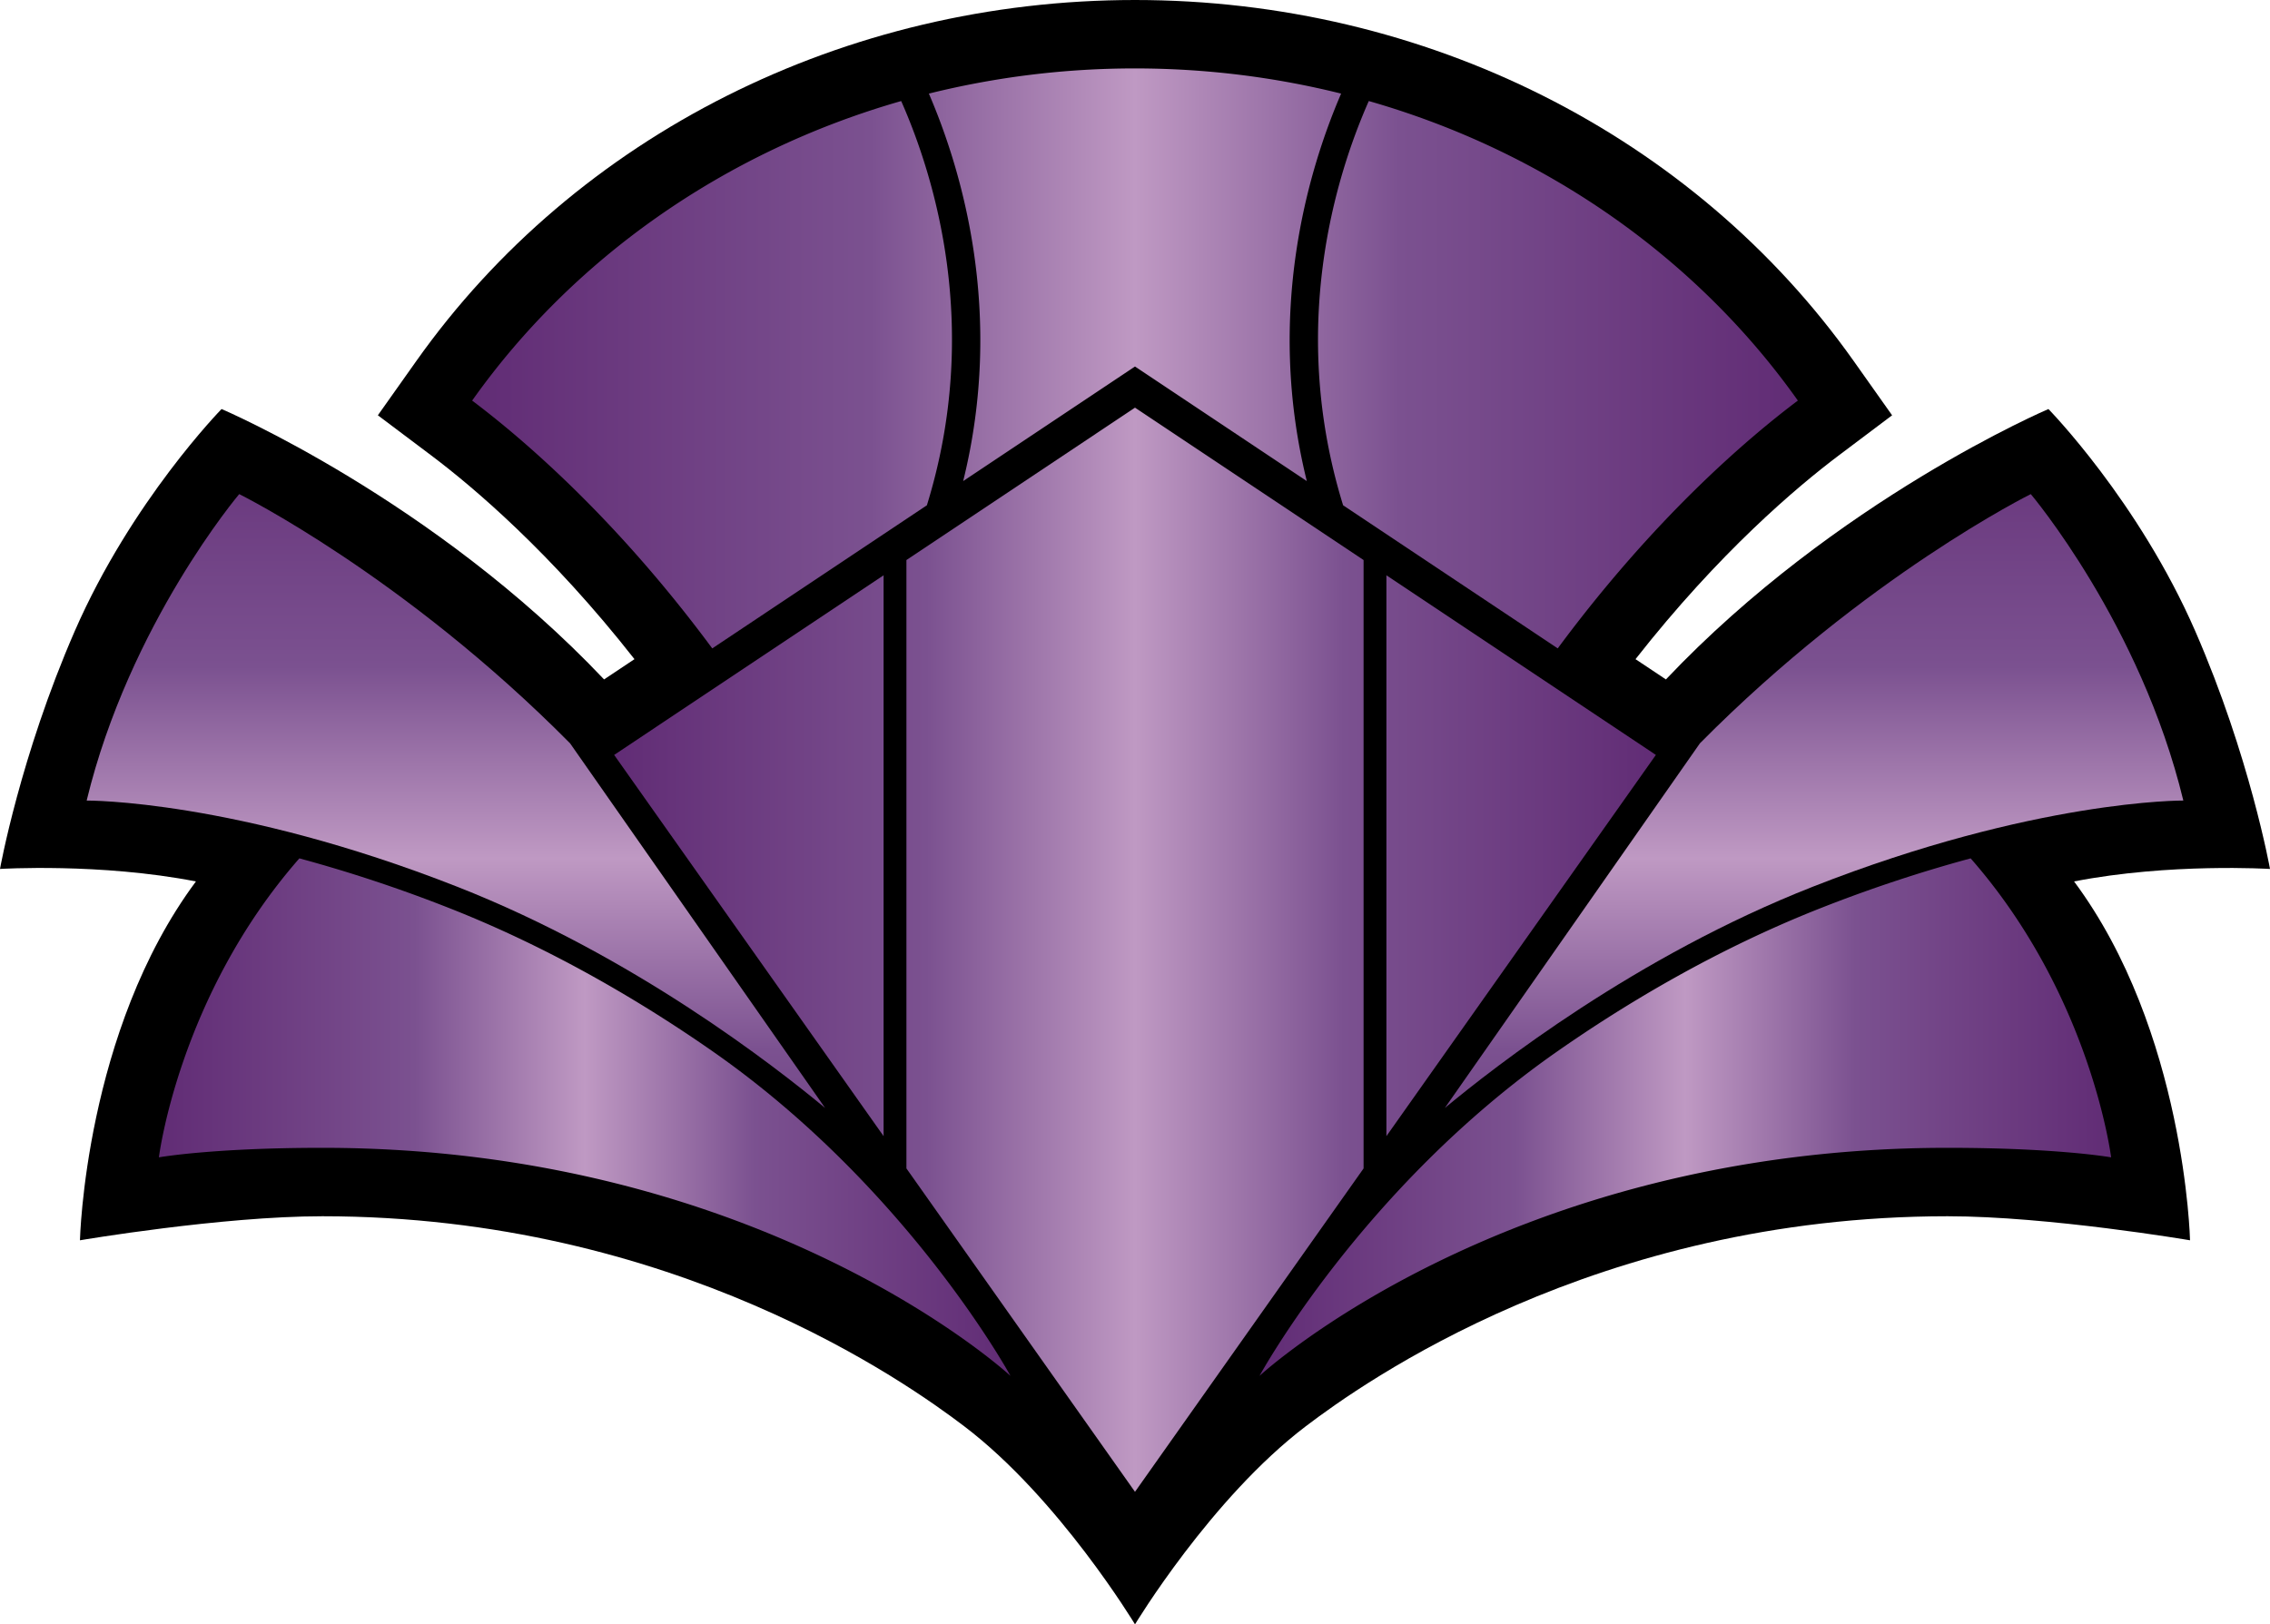 <svg xmlns="http://www.w3.org/2000/svg" xml:space="preserve" width="150.001" height="107.365" style="clip-rule:evenodd;fill-rule:evenodd;stroke-linejoin:round;stroke-miterlimit:2" viewBox="0 0 150.001 107.365"><path d="M150.001 57.435s-1.331-7.441-4.937-15.715c-3.753-8.608-9.704-14.684-9.704-14.684s-14.008 5.968-25.277 17.872l-2.009-1.339c5.523-7.046 10.684-11.4 13.446-13.478l3.51-2.641-2.537-3.585C111.913 8.92 94.159 0 75 0S38.087 8.92 27.508 23.864l-2.539 3.585 3.511 2.641c2.762 2.077 7.922 6.432 13.446 13.478l-2.009 1.339C28.649 33.003 14.641 27.035 14.641 27.035S8.69 33.111 4.937 41.719C1.331 49.993 0 57.434 0 57.434s6.605-.408 12.947.826c-7.346 9.883-7.664 23.719-7.664 23.719s9.339-1.589 16.02-1.589c23.238 0 38.671 11.04 42.405 13.876 6.269 4.761 11.293 13.099 11.293 13.099s5.025-8.338 11.292-13.099c3.732-2.836 19.168-13.876 42.405-13.876 6.681 0 16.019 1.589 16.019 1.589s-.316-13.836-7.663-23.719c6.341-1.234 12.947-.825 12.947-.825" style="fill-rule:nonzero"/><path d="m37.67 49.13 16.852 24.101c-3.333-2.76-12.609-10.021-24.301-14.618-14.696-5.777-24.494-5.699-24.494-5.699 2.826-11.682 10.08-20.255 10.08-20.255S26.695 38.047 37.67 49.13m96.524-16.472s7.254 8.573 10.08 20.255c0 0-9.798-.078-24.494 5.699-11.691 4.597-20.968 11.858-24.303 14.618l16.854-24.101c10.974-11.082 21.863-16.471 21.863-16.471" style="fill:url(#a);fill-rule:nonzero"/><path d="M47.088 69.487c-4.58-3.196-10.601-6.792-17.419-9.472a94 94 0 0 0-9.886-3.28C11.815 65.824 10.5 76.496 10.5 76.496s3.517-.629 10.803-.629c29.204 0 45.47 15.074 45.47 15.074S59.99 78.49 47.088 69.487" style="fill:url(#b);fill-rule:nonzero"/><path d="M83.228 90.941s16.267-15.074 45.471-15.074c7.285 0 10.803.629 10.803.629s-1.313-10.672-9.282-19.761a94 94 0 0 0-9.888 3.28c-6.817 2.68-12.839 6.275-17.417 9.472-12.904 9.003-19.687 21.454-19.687 21.454" style="fill:url(#c);fill-rule:nonzero"/><path d="M61.379 6.187A56.3 56.3 0 0 1 75 4.523c4.712 0 9.278.581 13.621 1.664-2.185 5.067-5.01 14.531-2.267 25.611L75 24.225l-11.354 7.573c2.743-11.08-.083-20.544-2.267-25.611m-1.829.492c-11.751 3.363-21.739 10.458-28.351 19.799 3.378 2.541 9.521 7.801 15.866 16.379l14.183-9.459c3.614-11.68.517-21.708-1.698-26.719m29.202 26.718 14.183 9.459c6.346-8.579 12.489-13.839 15.867-16.379-6.613-9.341-16.6-16.436-28.353-19.799-2.214 5.01-5.311 15.04-1.697 26.719" style="fill:url(#d);fill-rule:nonzero"/><path d="M91.613 75.096V38.024l17.806 11.874zm-51.03-25.198 17.805 25.198V38.024Z" style="fill:url(#e);fill-rule:nonzero"/><path d="M75 26.944 59.896 37.017v40.212L75 98.604l15.105-21.375V37.017Z" style="fill:url(#f);fill-rule:nonzero"/><defs><linearGradient id="a" x1="0" x2="1" y1="0" y2="0" gradientTransform="rotate(-90 81.84 6.672)scale(63.556)" gradientUnits="userSpaceOnUse"><stop offset="0" style="stop-color:#612c75;stop-opacity:1"/><stop offset=".3" style="stop-color:#7b5190;stop-opacity:1"/><stop offset=".5" style="stop-color:#bf99c3;stop-opacity:1"/><stop offset=".7" style="stop-color:#7b5190;stop-opacity:1"/><stop offset="1" style="stop-color:#612c75;stop-opacity:1"/></linearGradient><linearGradient id="b" x1="0" x2="1" y1="0" y2="0" gradientTransform="translate(10.5 73.838)scale(56.273)" gradientUnits="userSpaceOnUse"><stop offset="0" style="stop-color:#612c75;stop-opacity:1"/><stop offset=".3" style="stop-color:#7b5190;stop-opacity:1"/><stop offset=".5" style="stop-color:#bf99c3;stop-opacity:1"/><stop offset=".7" style="stop-color:#7b5190;stop-opacity:1"/><stop offset="1" style="stop-color:#612c75;stop-opacity:1"/></linearGradient><linearGradient id="c" x1="0" x2="1" y1="0" y2="0" gradientTransform="translate(83.227 73.838)scale(56.273)" gradientUnits="userSpaceOnUse"><stop offset="0" style="stop-color:#612c75;stop-opacity:1"/><stop offset=".3" style="stop-color:#7b5190;stop-opacity:1"/><stop offset=".5" style="stop-color:#bf99c3;stop-opacity:1"/><stop offset=".7" style="stop-color:#7b5190;stop-opacity:1"/><stop offset="1" style="stop-color:#612c75;stop-opacity:1"/></linearGradient><linearGradient id="d" x1="0" x2="1" y1="0" y2="0" gradientTransform="translate(31.199 23.69)scale(87.603)" gradientUnits="userSpaceOnUse"><stop offset="0" style="stop-color:#612c75;stop-opacity:1"/><stop offset=".3" style="stop-color:#7b5190;stop-opacity:1"/><stop offset=".5" style="stop-color:#bf99c3;stop-opacity:1"/><stop offset=".7" style="stop-color:#7b5190;stop-opacity:1"/><stop offset="1" style="stop-color:#612c75;stop-opacity:1"/></linearGradient><linearGradient id="e" x1="0" x2="1" y1="0" y2="0" gradientTransform="translate(40.583 56.561)scale(68.836)" gradientUnits="userSpaceOnUse"><stop offset="0" style="stop-color:#612c75;stop-opacity:1"/><stop offset=".3" style="stop-color:#7b5190;stop-opacity:1"/><stop offset=".5" style="stop-color:#bf99c3;stop-opacity:1"/><stop offset=".7" style="stop-color:#7b5190;stop-opacity:1"/><stop offset="1" style="stop-color:#612c75;stop-opacity:1"/></linearGradient><linearGradient id="f" x1="0" x2="1" y1="0" y2="0" gradientTransform="matrix(68.836 0 0 71.66 40.583 62.774)" gradientUnits="userSpaceOnUse"><stop offset="0" style="stop-color:#612c75;stop-opacity:1"/><stop offset=".3" style="stop-color:#7b5190;stop-opacity:1"/><stop offset=".5" style="stop-color:#bf99c3;stop-opacity:1"/><stop offset=".7" style="stop-color:#7b5190;stop-opacity:1"/><stop offset="1" style="stop-color:#612c75;stop-opacity:1"/></linearGradient></defs></svg>